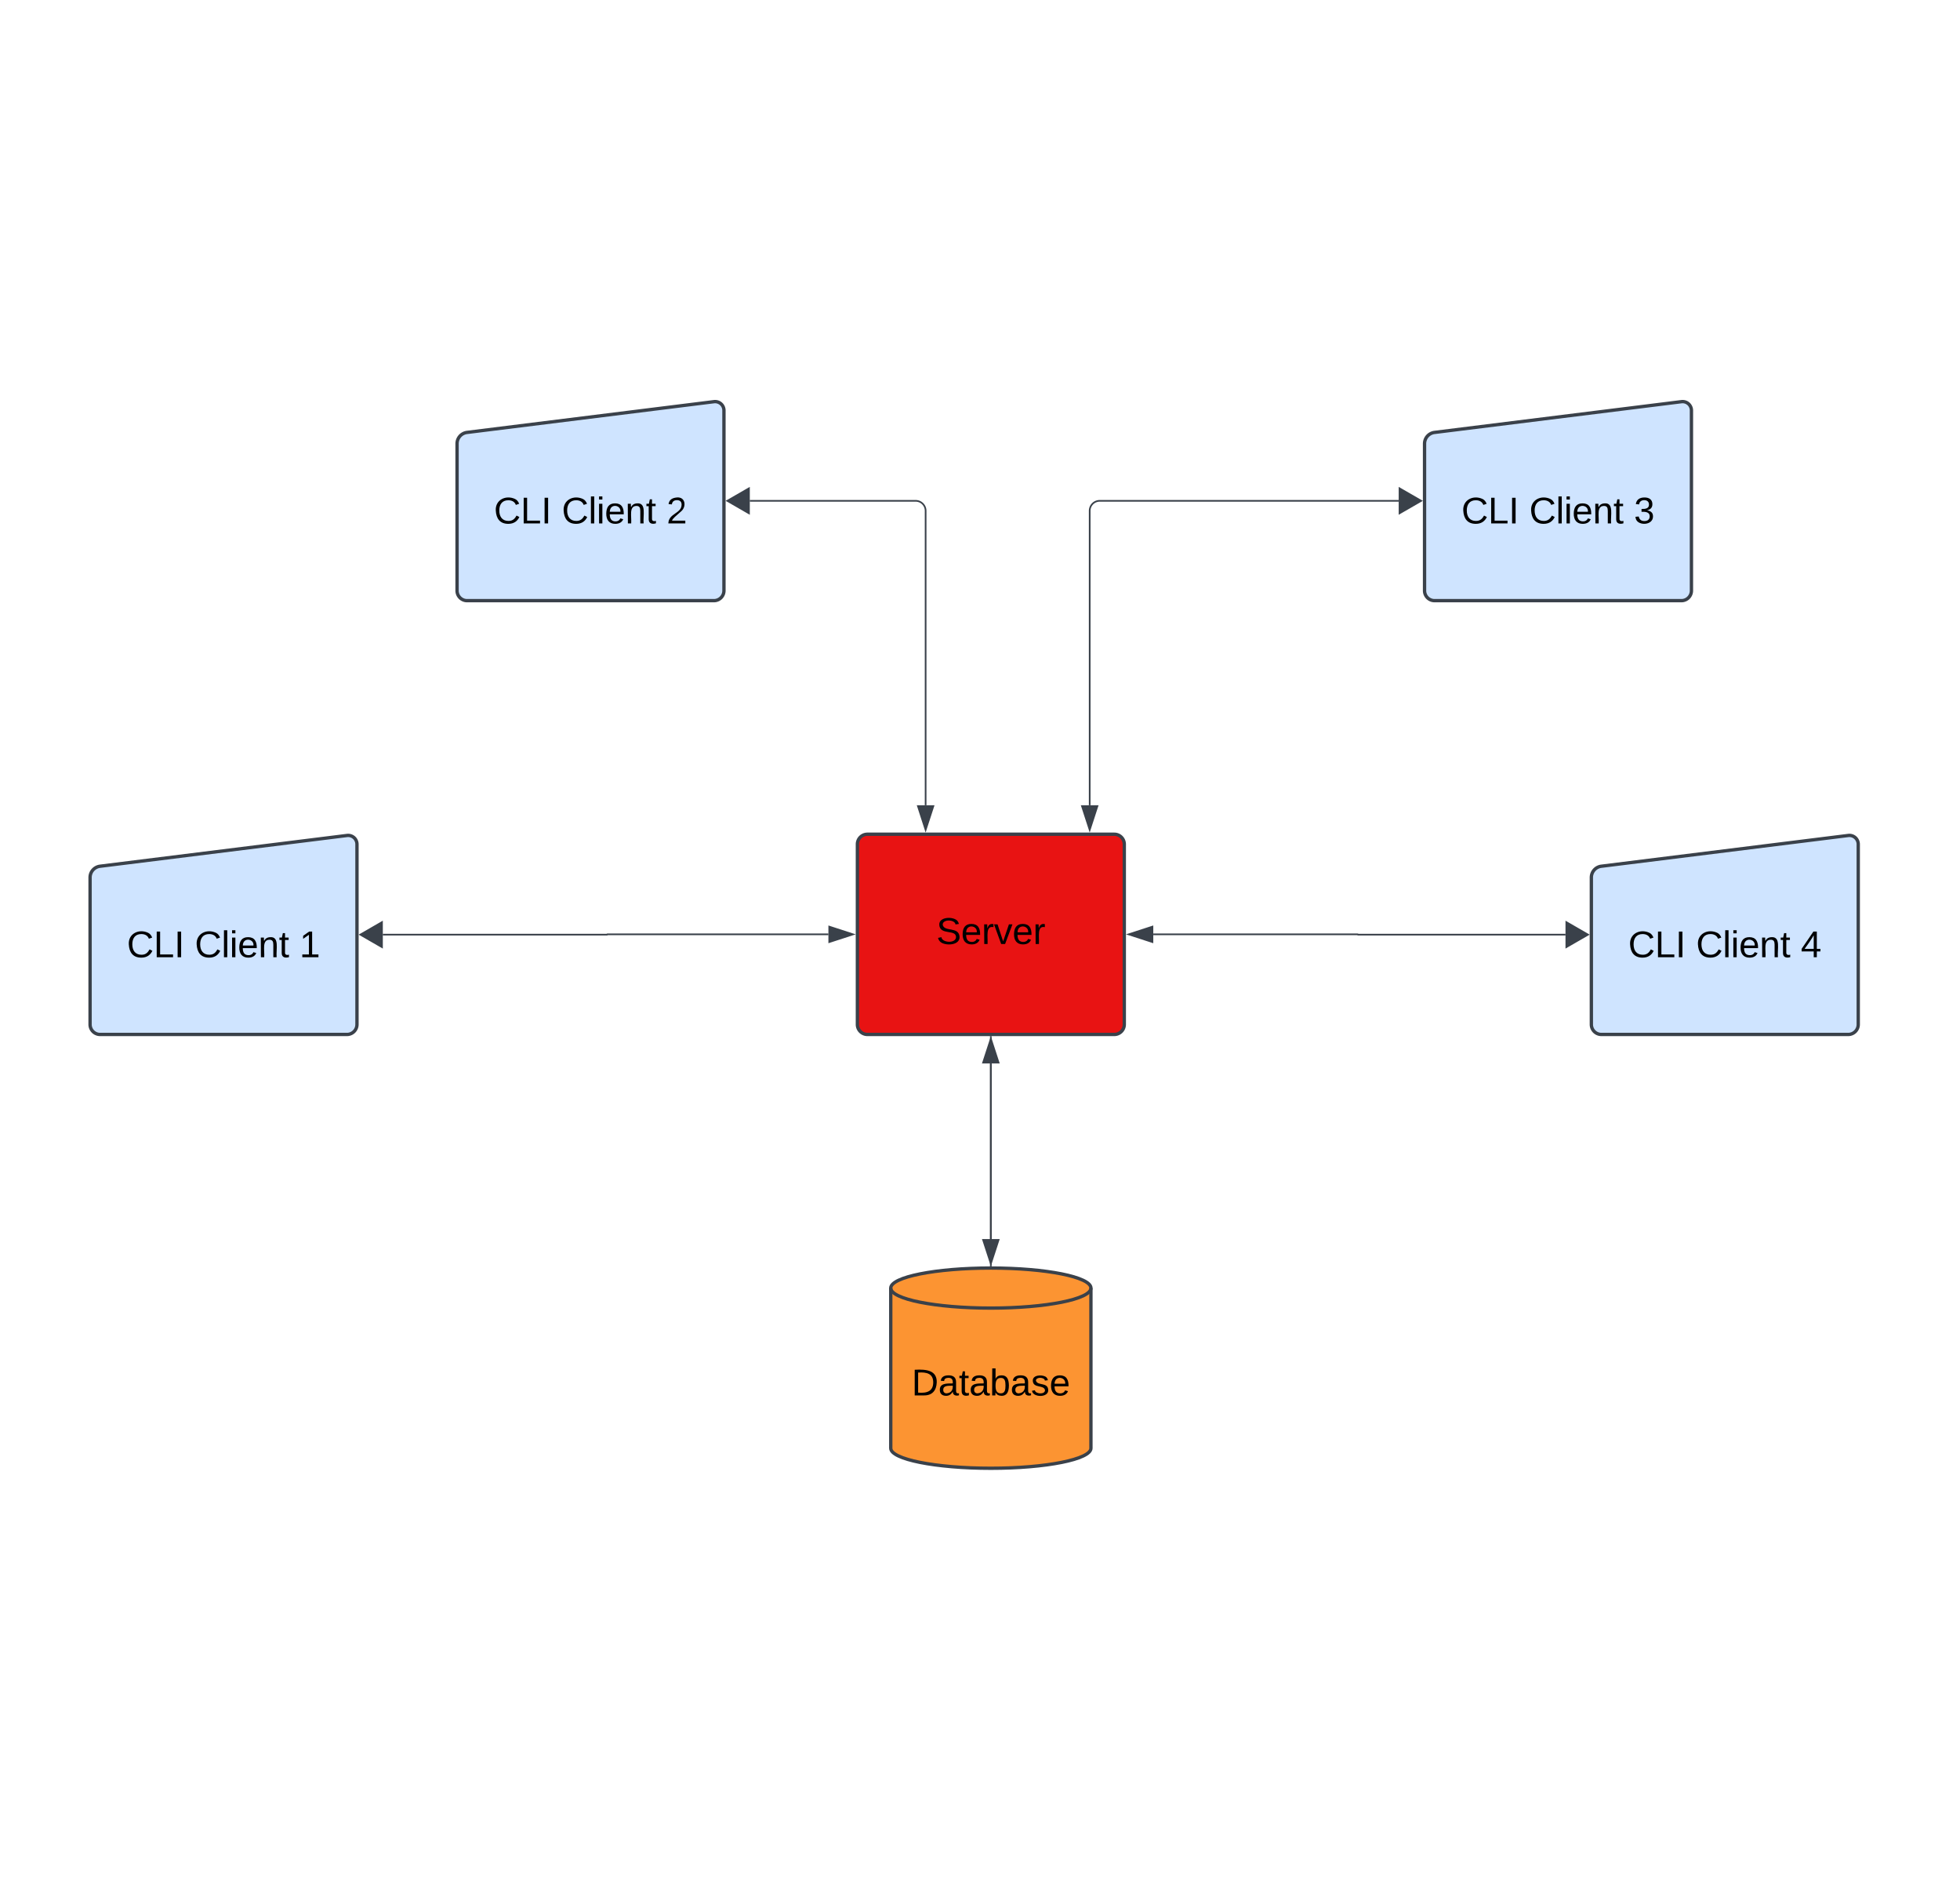 <svg xmlns="http://www.w3.org/2000/svg" xmlns:xlink="http://www.w3.org/1999/xlink" xmlns:lucid="lucid" width="1175" height="1141"><g transform="translate(-1466 -60)" lucid:page-tab-id="0_0"><path d="M0 0h3000v1500H0z" fill="#fff"/><path d="M2120 928c0 6.63-26.86 12-60 12s-60-5.37-60-12v-96c0-6.63 26.86-12 60-12s60 5.37 60 12z" stroke="#3a414a" stroke-width="2" fill="#fc9432"/><path d="M2120 832c0 6.63-26.86 12-60 12s-60-5.37-60-12" stroke="#3a414a" stroke-width="2" fill="none"/><use xlink:href="#a" transform="matrix(1,0,0,1,2005,849) translate(7.5 47.34)"/><path d="M1520 585.92a6.8 6.8 0 0 1 5.95-6.74l148.1-18.44A5.3 5.3 0 0 1 1680 566v108a6 6 0 0 1-6 6h-148a6 6 0 0 1-6-6z" stroke="#3a414a" stroke-width="2" fill="#cfe4ff"/><use xlink:href="#b" transform="matrix(1,0,0,1,1525,585) translate(17.099 48.715)"/><use xlink:href="#c" transform="matrix(1,0,0,1,1525,585) translate(57.778 48.715)"/><use xlink:href="#d" transform="matrix(1,0,0,1,1525,585) translate(120.556 48.715)"/><path d="M1740 325.92a6.8 6.8 0 0 1 5.95-6.74l148.1-18.44A5.3 5.3 0 0 1 1900 306v108a6 6 0 0 1-6 6h-148a6 6 0 0 1-6-6z" stroke="#3a414a" stroke-width="2" fill="#cfe4ff"/><use xlink:href="#b" transform="matrix(1,0,0,1,1745,325) translate(17.099 48.715)"/><use xlink:href="#c" transform="matrix(1,0,0,1,1745,325) translate(57.778 48.715)"/><use xlink:href="#e" transform="matrix(1,0,0,1,1745,325) translate(120.556 48.715)"/><path d="M2320 325.92a6.8 6.8 0 0 1 5.95-6.74l148.1-18.44A5.3 5.3 0 0 1 2480 306v108a6 6 0 0 1-6 6h-148a6 6 0 0 1-6-6z" stroke="#3a414a" stroke-width="2" fill="#cfe4ff"/><use xlink:href="#b" transform="matrix(1,0,0,1,2325,325) translate(17.099 48.715)"/><use xlink:href="#c" transform="matrix(1,0,0,1,2325,325) translate(57.778 48.715)"/><use xlink:href="#f" transform="matrix(1,0,0,1,2325,325) translate(120.556 48.715)"/><path d="M2420 585.92a6.8 6.8 0 0 1 5.95-6.74l148.1-18.44A5.3 5.3 0 0 1 2580 566v108a6 6 0 0 1-6 6h-148a6 6 0 0 1-6-6z" stroke="#3a414a" stroke-width="2" fill="#cfe4ff"/><use xlink:href="#b" transform="matrix(1,0,0,1,2425,585) translate(17.099 48.715)"/><use xlink:href="#c" transform="matrix(1,0,0,1,2425,585) translate(57.778 48.715)"/><use xlink:href="#g" transform="matrix(1,0,0,1,2425,585) translate(120.556 48.715)"/><path d="M1980 566a6 6 0 0 1 6-6h148a6 6 0 0 1 6 6v108a6 6 0 0 1-6 6h-148a6 6 0 0 1-6-6z" stroke="#3a414a" stroke-width="2" fill="#e81313"/><use xlink:href="#h" transform="matrix(1,0,0,1,1992,572) translate(35.346 53.778)"/><path d="M2060 818.5V697.38" stroke="#3a414a" fill="none"/><path d="M2060.47 819.02l-.47-.02-.47.02v-.53h.94z" stroke="#3a414a" stroke-width=".05" fill="#3a414a"/><path d="M2060 682.62l4.64 14.26h-9.28z" stroke="#3a414a" fill="#3a414a"/><path d="M2060 681.5v121.12" stroke="#3a414a" fill="none"/><path d="M2060.47 681.5h-.94v-.5h.94z" stroke="#3a414a" stroke-width=".05" fill="#3a414a"/><path d="M2060 817.38l-4.64-14.26h9.28z" stroke="#3a414a" fill="#3a414a"/><path d="M1695.5 620.17h134.42a.08.08 0 0 0 .08-.1.08.08 0 0 1 .08-.07h132.54" stroke="#3a414a" fill="none"/><path d="M1682 620.17l13-7.5v15zM1977.38 620l-14.26 4.63v-9.26z" stroke="#3a414a" fill="#3a414a"/><path d="M1915.5 360.17h99.4a6 6 0 0 1 6 6v176.45" stroke="#3a414a" fill="none"/><path d="M1902 360.17l13-7.5v15zM2020.9 557.38l-4.62-14.26h9.27z" stroke="#3a414a" fill="#3a414a"/><path d="M2304.5 360.17h-179.24a6 6 0 0 0-6 6v176.45" stroke="#3a414a" fill="none"/><path d="M2318 360.17l-13 7.5v-15zM2119.26 557.38l-4.63-14.26h9.27z" stroke="#3a414a" fill="#3a414a"/><path d="M2404.5 620.17H2280.1a.08.08 0 0 1-.08-.1.08.08 0 0 0-.08-.07h-122.54" stroke="#3a414a" fill="none"/><path d="M2418 620.17l-13 7.5v-15zM2142.62 620l14.26-4.63v9.26z" stroke="#3a414a" fill="#3a414a"/><defs><path d="M30-248c118-7 216 8 213 122C240-48 200 0 122 0H30v-248zM63-27c89 8 146-16 146-99s-60-101-146-95v194" id="i"/><path d="M141-36C126-15 110 5 73 4 37 3 15-17 15-53c-1-64 63-63 125-63 3-35-9-54-41-54-24 1-41 7-42 31l-33-3c5-37 33-52 76-52 45 0 72 20 72 64v82c-1 20 7 32 28 27v20c-31 9-61-2-59-35zM48-53c0 20 12 33 32 33 41-3 63-29 60-74-43 2-92-5-92 41" id="j"/><path d="M59-47c-2 24 18 29 38 22v24C64 9 27 4 27-40v-127H5v-23h24l9-43h21v43h35v23H59v120" id="k"/><path d="M115-194c53 0 69 39 70 98 0 66-23 100-70 100C84 3 66-7 56-30L54 0H23l1-261h32v101c10-23 28-34 59-34zm-8 174c40 0 45-34 45-75 0-40-5-75-45-74-42 0-51 32-51 76 0 43 10 73 51 73" id="l"/><path d="M135-143c-3-34-86-38-87 0 15 53 115 12 119 90S17 21 10-45l28-5c4 36 97 45 98 0-10-56-113-15-118-90-4-57 82-63 122-42 12 7 21 19 24 35" id="m"/><path d="M100-194c63 0 86 42 84 106H49c0 40 14 67 53 68 26 1 43-12 49-29l28 8c-11 28-37 45-77 45C44 4 14-33 15-96c1-61 26-98 85-98zm52 81c6-60-76-77-97-28-3 7-6 17-6 28h103" id="n"/><g id="a"><use transform="matrix(0.062,0,0,0.062,0,0)" xlink:href="#i"/><use transform="matrix(0.062,0,0,0.062,15.988,0)" xlink:href="#j"/><use transform="matrix(0.062,0,0,0.062,28.333,0)" xlink:href="#k"/><use transform="matrix(0.062,0,0,0.062,34.506,0)" xlink:href="#j"/><use transform="matrix(0.062,0,0,0.062,46.852,0)" xlink:href="#l"/><use transform="matrix(0.062,0,0,0.062,59.198,0)" xlink:href="#j"/><use transform="matrix(0.062,0,0,0.062,71.543,0)" xlink:href="#m"/><use transform="matrix(0.062,0,0,0.062,82.654,0)" xlink:href="#n"/></g><path d="M212-179c-10-28-35-45-73-45-59 0-87 40-87 99 0 60 29 101 89 101 43 0 62-24 78-52l27 14C228-24 195 4 139 4 59 4 22-46 18-125c-6-104 99-153 187-111 19 9 31 26 39 46" id="o"/><path d="M30 0v-248h33v221h125V0H30" id="p"/><path d="M33 0v-248h34V0H33" id="q"/><g id="b"><use transform="matrix(0.062,0,0,0.062,0,0)" xlink:href="#o"/><use transform="matrix(0.062,0,0,0.062,15.988,0)" xlink:href="#p"/><use transform="matrix(0.062,0,0,0.062,28.333,0)" xlink:href="#q"/></g><path d="M24 0v-261h32V0H24" id="r"/><path d="M24-231v-30h32v30H24zM24 0v-190h32V0H24" id="s"/><path d="M117-194c89-4 53 116 60 194h-32v-121c0-31-8-49-39-48C34-167 62-67 57 0H25l-1-190h30c1 10-1 24 2 32 11-22 29-35 61-36" id="t"/><g id="c"><use transform="matrix(0.062,0,0,0.062,0,0)" xlink:href="#o"/><use transform="matrix(0.062,0,0,0.062,15.988,0)" xlink:href="#r"/><use transform="matrix(0.062,0,0,0.062,20.864,0)" xlink:href="#s"/><use transform="matrix(0.062,0,0,0.062,25.741,0)" xlink:href="#n"/><use transform="matrix(0.062,0,0,0.062,38.086,0)" xlink:href="#t"/><use transform="matrix(0.062,0,0,0.062,50.432,0)" xlink:href="#k"/></g><path d="M27 0v-27h64v-190l-56 39v-29l58-41h29v221h61V0H27" id="u"/><use transform="matrix(0.062,0,0,0.062,0,0)" xlink:href="#u" id="d"/><path d="M101-251c82-7 93 87 43 132L82-64C71-53 59-42 53-27h129V0H18c2-99 128-94 128-182 0-28-16-43-45-43s-46 15-49 41l-32-3c6-41 34-60 81-64" id="v"/><use transform="matrix(0.062,0,0,0.062,0,0)" xlink:href="#v" id="e"/><path d="M126-127c33 6 58 20 58 59 0 88-139 92-164 29-3-8-5-16-6-25l32-3c6 27 21 44 54 44 32 0 52-15 52-46 0-38-36-46-79-43v-28c39 1 72-4 72-42 0-27-17-43-46-43-28 0-47 15-49 41l-32-3c6-42 35-63 81-64 48-1 79 21 79 65 0 36-21 52-52 59" id="w"/><use transform="matrix(0.062,0,0,0.062,0,0)" xlink:href="#w" id="f"/><path d="M155-56V0h-30v-56H8v-25l114-167h33v167h35v25h-35zm-30-156c-27 46-58 90-88 131h88v-131" id="x"/><use transform="matrix(0.062,0,0,0.062,0,0)" xlink:href="#x" id="g"/><path d="M185-189c-5-48-123-54-124 2 14 75 158 14 163 119 3 78-121 87-175 55-17-10-28-26-33-46l33-7c5 56 141 63 141-1 0-78-155-14-162-118-5-82 145-84 179-34 5 7 8 16 11 25" id="y"/><path d="M114-163C36-179 61-72 57 0H25l-1-190h30c1 12-1 29 2 39 6-27 23-49 58-41v29" id="z"/><path d="M108 0H70L1-190h34L89-25l56-165h34" id="A"/><g id="h"><use transform="matrix(0.062,0,0,0.062,0,0)" xlink:href="#y"/><use transform="matrix(0.062,0,0,0.062,14.815,0)" xlink:href="#n"/><use transform="matrix(0.062,0,0,0.062,27.16,0)" xlink:href="#z"/><use transform="matrix(0.062,0,0,0.062,34.506,0)" xlink:href="#A"/><use transform="matrix(0.062,0,0,0.062,45.617,0)" xlink:href="#n"/><use transform="matrix(0.062,0,0,0.062,57.963,0)" xlink:href="#z"/></g></defs></g></svg>